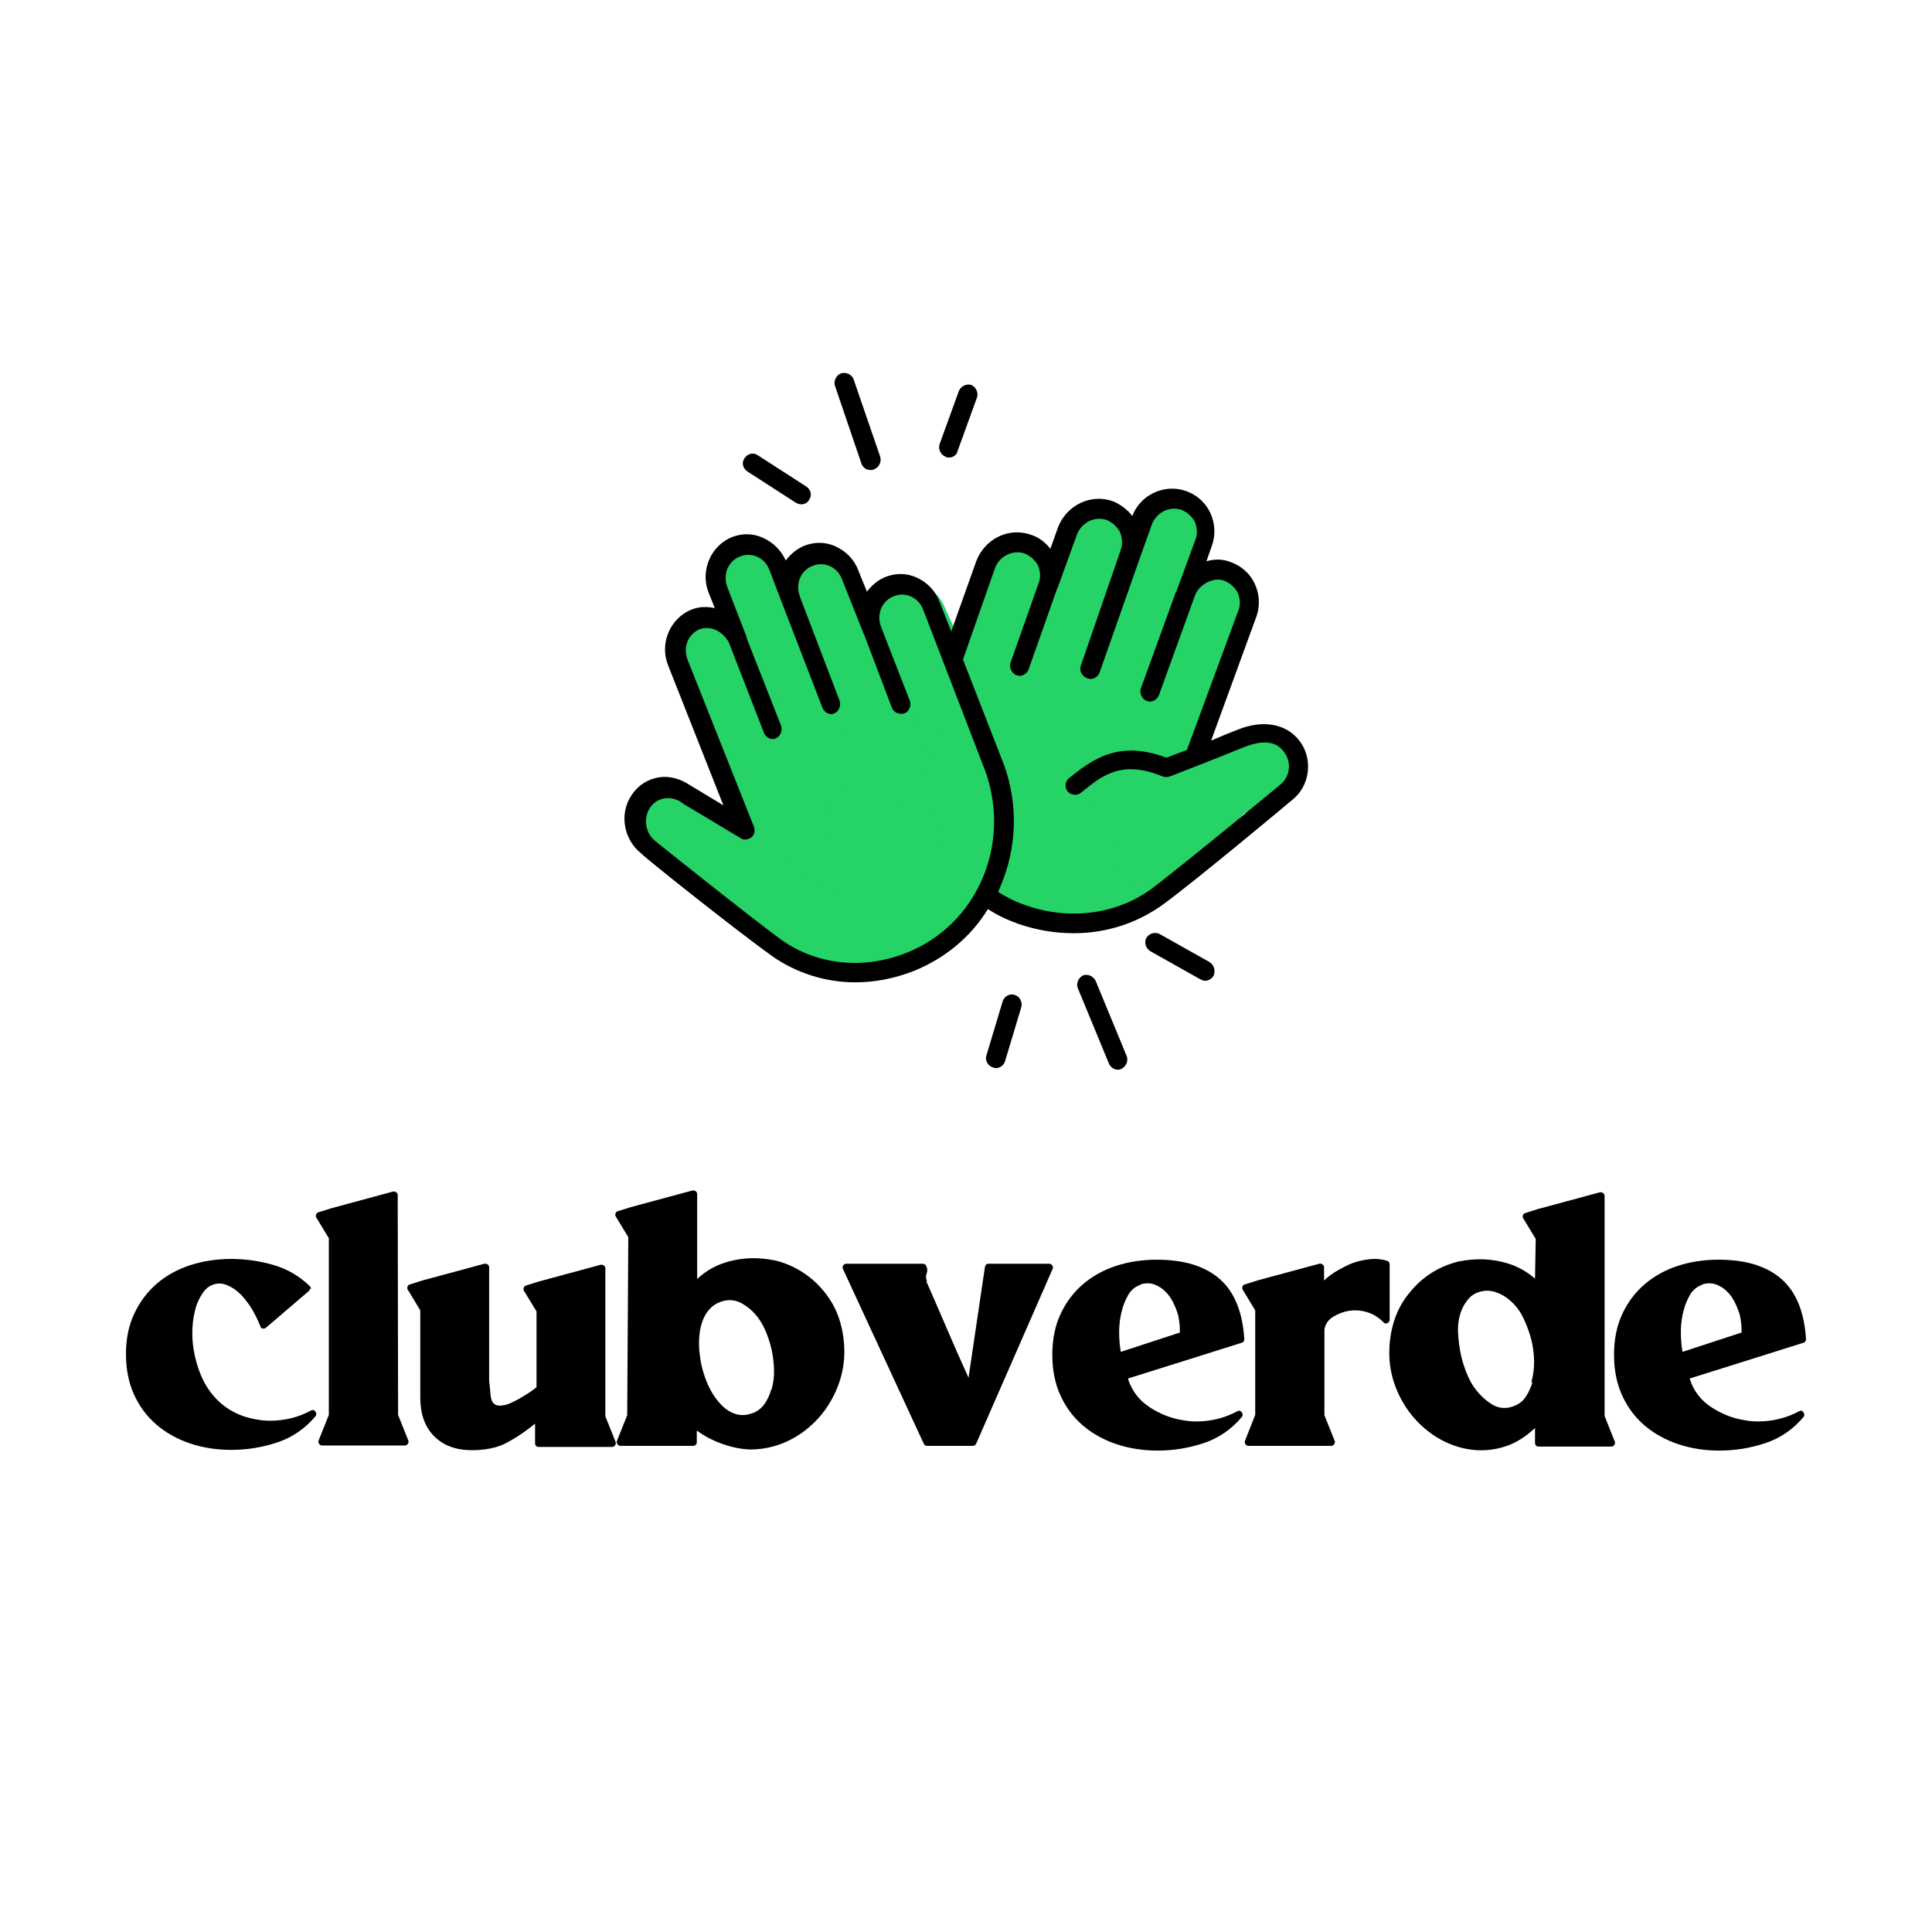<svg xmlns="http://www.w3.org/2000/svg" xmlns:xlink="http://www.w3.org/1999/xlink" width="1080" zoomAndPan="magnify" viewBox="0 0 810 810" height="1080" preserveAspectRatio="xMidYMid meet" version="1.0"><defs><g/><clipPath id="4257a9774f"><path d="M 303.84 290.082 L 419.684 290.082 L 419.684 405.926 L 303.84 405.926 Z M 303.84 290.082 " clip-rule="nonzero"/></clipPath><clipPath id="4c7e1b5c5f"><path d="M 361.762 290.082 C 329.773 290.082 303.84 316.016 303.84 348.004 C 303.84 379.996 329.773 405.926 361.762 405.926 C 393.75 405.926 419.684 379.996 419.684 348.004 C 419.684 316.016 393.75 290.082 361.762 290.082 Z M 361.762 290.082 " clip-rule="nonzero"/></clipPath><clipPath id="e6bde6054a"><path d="M 298 227 L 362 227 L 362 332 L 298 332 Z M 298 227 " clip-rule="nonzero"/></clipPath><clipPath id="44e6d2c8d8"><path d="M 293.734 235.219 L 321.547 222.836 L 366.762 324.41 L 338.953 336.789 Z M 293.734 235.219 " clip-rule="nonzero"/></clipPath><clipPath id="9d397eba79"><path d="M 307.641 229.027 C 311.328 227.387 315.516 227.277 319.285 228.723 C 323.055 230.168 326.094 233.055 327.734 236.742 L 360.551 310.453 C 362.191 314.141 362.301 318.328 360.855 322.098 C 359.41 325.867 356.523 328.906 352.836 330.547 C 349.148 332.191 344.961 332.301 341.191 330.852 C 337.422 329.406 334.383 326.52 332.742 322.832 L 299.926 249.121 C 298.285 245.434 298.176 241.246 299.621 237.477 C 301.066 233.707 303.953 230.668 307.641 229.027 Z M 307.641 229.027 " clip-rule="nonzero"/></clipPath><clipPath id="1386e0e956"><path d="M 285 258 L 350 258 L 350 363 L 285 363 Z M 285 258 " clip-rule="nonzero"/></clipPath><clipPath id="bd18b0415e"><path d="M 280.984 265.859 L 308.797 253.48 L 354.012 355.051 L 326.203 367.434 Z M 280.984 265.859 " clip-rule="nonzero"/></clipPath><clipPath id="f4cb9b1a5b"><path d="M 294.891 259.672 C 298.578 258.027 302.766 257.918 306.535 259.367 C 310.305 260.812 313.344 263.699 314.984 267.387 L 347.801 341.098 C 349.441 344.785 349.551 348.973 348.105 352.742 C 346.656 356.512 343.773 359.551 340.086 361.191 C 336.398 362.832 332.207 362.945 328.441 361.496 C 324.672 360.051 321.633 357.164 319.988 353.477 L 287.176 279.766 C 285.535 276.078 285.426 271.891 286.871 268.121 C 288.316 264.352 291.203 261.312 294.891 259.672 Z M 294.891 259.672 " clip-rule="nonzero"/></clipPath><clipPath id="e738dbada1"><path d="M 330 233 L 394 233 L 394 338 L 330 338 Z M 330 233 " clip-rule="nonzero"/></clipPath><clipPath id="ae6cfd5799"><path d="M 325.262 241.16 L 353.07 228.781 L 398.289 330.352 L 370.477 342.734 Z M 325.262 241.16 " clip-rule="nonzero"/></clipPath><clipPath id="5ce616f0d4"><path d="M 339.164 234.973 C 342.852 233.328 347.043 233.219 350.809 234.668 C 354.578 236.113 357.617 239 359.262 242.688 L 392.074 316.398 C 393.715 320.086 393.828 324.273 392.379 328.043 C 390.934 331.812 388.047 334.852 384.359 336.492 C 380.672 338.133 376.484 338.242 372.715 336.797 C 368.945 335.352 365.906 332.465 364.266 328.777 L 331.449 255.066 C 329.809 251.379 329.699 247.191 331.145 243.422 C 332.594 239.652 335.477 236.613 339.164 234.973 Z M 339.164 234.973 " clip-rule="nonzero"/></clipPath><clipPath id="e9caceb998"><path d="M 366 244 L 430 244 L 430 349 L 366 349 Z M 366 244 " clip-rule="nonzero"/></clipPath><clipPath id="517e9f11b6"><path d="M 361.762 252.309 L 389.574 239.93 L 434.789 341.5 L 406.98 353.883 Z M 361.762 252.309 " clip-rule="nonzero"/></clipPath><clipPath id="c9ddfdb187"><path d="M 375.668 246.117 C 379.355 244.477 383.543 244.367 387.312 245.816 C 391.082 247.262 394.121 250.145 395.762 253.832 L 428.578 327.547 C 430.219 331.234 430.328 335.422 428.883 339.191 C 427.434 342.961 424.551 346 420.863 347.641 C 417.176 349.281 412.984 349.391 409.219 347.945 C 405.449 346.496 402.41 343.613 400.766 339.926 L 367.953 266.215 C 366.312 262.527 366.203 258.336 367.648 254.57 C 369.094 250.801 371.98 247.762 375.668 246.117 Z M 375.668 246.117 " clip-rule="nonzero"/></clipPath><clipPath id="5bafda42f4"><path d="M 265 328 L 362 328 L 362 407 L 265 407 Z M 265 328 " clip-rule="nonzero"/></clipPath><clipPath id="1c35451e29"><path d="M 259.539 347.18 L 277.363 322.508 L 367.488 387.613 L 349.66 412.289 Z M 259.539 347.18 " clip-rule="nonzero"/></clipPath><clipPath id="e19154760f"><path d="M 268.449 334.844 C 270.816 331.57 274.383 329.371 278.367 328.73 C 282.352 328.09 286.43 329.055 289.703 331.418 L 355.105 378.668 C 358.379 381.035 360.578 384.602 361.219 388.586 C 361.859 392.57 360.895 396.648 358.531 399.922 C 356.164 403.191 352.598 405.391 348.613 406.035 C 344.629 406.676 340.551 405.707 337.277 403.344 L 271.875 356.094 C 268.602 353.73 266.402 350.164 265.762 346.18 C 265.121 342.191 266.086 338.117 268.449 334.844 Z M 268.449 334.844 " clip-rule="nonzero"/></clipPath><clipPath id="d16e762473"><path d="M 450 207 L 507 207 L 507 315 L 450 315 Z M 450 207 " clip-rule="nonzero"/></clipPath><clipPath id="b04c47f0e2"><path d="M 481.523 203.207 L 510.438 212.734 L 475.645 318.332 L 446.734 308.809 Z M 481.523 203.207 " clip-rule="nonzero"/></clipPath><clipPath id="3e6a864282"><path d="M 495.98 207.973 C 499.812 209.234 502.988 211.969 504.805 215.574 C 506.625 219.18 506.938 223.355 505.672 227.191 L 480.426 303.824 C 479.164 307.66 476.426 310.832 472.824 312.652 C 469.219 314.469 465.039 314.781 461.207 313.52 C 457.371 312.254 454.195 309.52 452.379 305.914 C 450.562 302.312 450.25 298.133 451.512 294.297 L 476.762 217.664 C 478.023 213.832 480.758 210.656 484.363 208.84 C 487.965 207.02 492.145 206.707 495.98 207.973 Z M 495.98 207.973 " clip-rule="nonzero"/></clipPath><clipPath id="c4148b2d75"><path d="M 466 236 L 522 236 L 522 345 L 466 345 Z M 466 236 " clip-rule="nonzero"/></clipPath><clipPath id="ac6379942f"><path d="M 497.074 232.934 L 525.984 242.461 L 491.195 348.059 L 462.281 338.531 Z M 497.074 232.934 " clip-rule="nonzero"/></clipPath><clipPath id="b183a61d56"><path d="M 511.531 237.695 C 515.363 238.961 518.539 241.695 520.355 245.297 C 522.176 248.902 522.488 253.082 521.223 256.914 L 495.977 333.551 C 494.711 337.383 491.977 340.559 488.375 342.375 C 484.77 344.195 480.59 344.508 476.758 343.242 C 472.922 341.98 469.746 339.246 467.93 335.641 C 466.113 332.035 465.801 327.859 467.062 324.023 L 492.312 247.391 C 493.574 243.555 496.309 240.383 499.914 238.562 C 503.516 236.746 507.695 236.434 511.531 237.695 Z M 511.531 237.695 " clip-rule="nonzero"/></clipPath><clipPath id="65485a1d40"><path d="M 387 226 L 443 226 L 443 334 L 387 334 Z M 387 226 " clip-rule="nonzero"/></clipPath><clipPath id="6d3f1a1eeb"><path d="M 417.836 222.836 L 446.75 232.363 L 411.961 337.961 L 383.047 328.438 Z M 417.836 222.836 " clip-rule="nonzero"/></clipPath><clipPath id="0cc088c6b0"><path d="M 432.293 227.602 C 436.129 228.863 439.305 231.598 441.121 235.203 C 442.938 238.805 443.25 242.984 441.988 246.82 L 416.738 323.453 C 415.477 327.285 412.742 330.461 409.137 332.281 C 405.535 334.098 401.355 334.41 397.52 333.145 C 393.688 331.883 390.512 329.148 388.695 325.543 C 386.875 321.941 386.562 317.762 387.828 313.926 L 413.074 237.293 C 414.336 233.461 417.074 230.285 420.676 228.465 C 424.281 226.648 428.461 226.336 432.293 227.602 Z M 432.293 227.602 " clip-rule="nonzero"/></clipPath><clipPath id="30e6abb0b4"><path d="M 418 211 L 475 211 L 475 319 L 418 319 Z M 418 211 " clip-rule="nonzero"/></clipPath><clipPath id="c5d3e70864"><path d="M 449.68 207.434 L 478.594 216.961 L 443.801 322.559 L 414.891 313.035 Z M 449.68 207.434 " clip-rule="nonzero"/></clipPath><clipPath id="202b8c6316"><path d="M 464.137 212.199 C 467.969 213.461 471.145 216.195 472.965 219.801 C 474.781 223.402 475.094 227.582 473.832 231.418 L 448.582 308.051 C 447.32 311.883 444.586 315.059 440.98 316.879 C 437.375 318.695 433.199 319.008 429.363 317.742 C 425.531 316.48 422.355 313.746 420.535 310.141 C 418.719 306.539 418.406 302.359 419.672 298.523 L 444.918 221.891 C 446.18 218.059 448.914 214.883 452.52 213.062 C 456.125 211.246 460.301 210.934 464.137 212.199 Z M 464.137 212.199 " clip-rule="nonzero"/></clipPath><clipPath id="1a9db53dd6"><path d="M 388.828 269.785 L 504.672 269.785 L 504.672 385.629 L 388.828 385.629 Z M 388.828 269.785 " clip-rule="nonzero"/></clipPath><clipPath id="7b2fb0d67d"><path d="M 446.75 269.785 C 414.762 269.785 388.828 295.719 388.828 327.707 C 388.828 359.695 414.762 385.629 446.75 385.629 C 478.738 385.629 504.672 359.695 504.672 327.707 C 504.672 295.719 478.738 269.785 446.75 269.785 Z M 446.75 269.785 " clip-rule="nonzero"/></clipPath><clipPath id="6233645c31"><path d="M 440 305 L 543 305 L 543 373 L 440 373 Z M 440 305 " clip-rule="nonzero"/></clipPath><clipPath id="9d08f5dc47"><path d="M 534.305 300.645 L 548.023 327.812 L 448.801 377.926 L 435.078 350.762 Z M 534.305 300.645 " clip-rule="nonzero"/></clipPath><clipPath id="92737ccb40"><path d="M 541.164 314.23 C 544.953 321.73 541.941 330.883 534.441 334.672 L 462.414 371.051 C 454.914 374.84 445.762 371.828 441.973 364.328 C 438.184 356.824 441.191 347.672 448.695 343.883 L 520.719 307.508 C 528.223 303.719 537.375 306.727 541.164 314.23 Z M 541.164 314.23 " clip-rule="nonzero"/></clipPath><clipPath id="d0780964b2"><path d="M 466 316 L 525 316 L 525 371 L 466 371 Z M 466 316 " clip-rule="nonzero"/></clipPath><clipPath id="eed32e3cb0"><path d="M 511.359 310.43 L 530.828 333.828 L 479.559 376.488 L 460.09 353.09 Z M 511.359 310.43 " clip-rule="nonzero"/></clipPath><clipPath id="a29ace20b1"><path d="M 521.094 322.129 C 526.469 328.59 525.59 338.184 519.129 343.562 L 491.305 366.715 C 484.844 372.09 475.246 371.211 469.871 364.75 C 464.496 358.289 465.375 348.695 471.836 343.316 L 499.664 320.164 C 506.121 314.789 515.719 315.668 521.094 322.129 Z M 521.094 322.129 " clip-rule="nonzero"/></clipPath></defs><g fill="#000000" fill-opacity="1"><g transform="translate(48.075, 606.179)"><g><path d="M 81.859 -65.984 C 81.859 -65.578 81.707 -65.219 81.406 -64.906 L 63.391 -49.484 C 62.879 -49.18 62.422 -49.082 62.016 -49.188 C 61.504 -49.281 61.195 -49.582 61.094 -50.094 C 59.969 -52.945 58.645 -55.594 57.125 -58.031 C 56.406 -59.156 55.508 -60.379 54.438 -61.703 C 53.375 -63.023 52.18 -64.195 50.859 -65.219 C 49.535 -66.238 48.109 -67.023 46.578 -67.578 C 45.055 -68.141 43.531 -68.219 42 -67.812 C 39.969 -67.301 38.312 -66.102 37.031 -64.219 C 35.758 -62.344 34.82 -60.488 34.219 -58.656 C 33.301 -55.695 32.766 -52.613 32.609 -49.406 C 32.453 -46.195 32.629 -43.117 33.141 -40.172 C 33.754 -36.504 34.75 -33.016 36.125 -29.703 C 37.5 -26.398 39.305 -23.445 41.547 -20.844 C 43.785 -18.25 46.43 -16.109 49.484 -14.422 C 52.535 -12.742 56 -11.602 59.875 -11 C 61.5 -10.688 63.281 -10.531 65.219 -10.531 C 68.164 -10.531 71.094 -10.883 74 -11.594 C 76.906 -12.312 79.68 -13.383 82.328 -14.812 C 83.035 -15.219 83.645 -15.066 84.156 -14.359 C 84.664 -13.641 84.664 -12.977 84.156 -12.375 C 79.781 -7.176 74.457 -3.531 68.188 -1.438 C 61.926 0.645 55.488 1.688 48.875 1.688 C 42.758 1.688 37.031 0.797 31.688 -0.984 C 26.344 -2.773 21.66 -5.375 17.641 -8.781 C 13.617 -12.195 10.461 -16.395 8.172 -21.375 C 5.879 -26.363 4.734 -32.066 4.734 -38.484 C 4.734 -44.898 5.906 -50.578 8.25 -55.516 C 10.594 -60.453 13.75 -64.625 17.719 -68.031 C 21.688 -71.445 26.344 -74.02 31.688 -75.75 C 37.031 -77.488 42.758 -78.359 48.875 -78.359 C 54.883 -78.359 60.789 -77.516 66.594 -75.828 C 72.395 -74.148 77.484 -71.172 81.859 -66.891 C 82.172 -66.586 82.328 -66.18 82.328 -65.672 Z M 81.859 -65.984 "/></g></g></g><g fill="#000000" fill-opacity="1"><g transform="translate(127.339, 606.179)"><g><path d="M 39.562 -12.984 L 43.828 -2.297 C 44.035 -1.785 43.988 -1.328 43.688 -0.922 C 43.375 -0.41 42.961 -0.156 42.453 -0.156 L 7.641 -0.156 C 7.129 -0.156 6.723 -0.41 6.422 -0.922 C 6.109 -1.328 6.055 -1.785 6.266 -2.297 L 10.531 -12.984 L 10.531 -87.062 L 5.344 -95.609 C 5.039 -96.016 4.988 -96.473 5.188 -96.984 C 5.289 -97.391 5.598 -97.695 6.109 -97.906 L 11.453 -99.578 L 37.422 -106.609 C 37.828 -106.711 38.285 -106.609 38.797 -106.297 C 39.203 -105.992 39.406 -105.586 39.406 -105.078 Z M 39.562 -12.984 "/></g></g></g><g fill="#000000" fill-opacity="1"><g transform="translate(165.673, 606.179)"><g><path d="M 39.859 -23.062 C 39.859 -22.145 39.984 -21.07 40.234 -19.844 C 40.492 -18.625 41.082 -17.766 42 -17.266 C 42.613 -16.953 43.379 -16.82 44.297 -16.875 C 45.211 -16.926 46.129 -17.102 47.047 -17.406 C 47.961 -17.719 48.852 -18.102 49.719 -18.562 C 50.582 -19.02 51.316 -19.398 51.922 -19.703 C 53.148 -20.41 54.398 -21.172 55.672 -21.984 C 56.941 -22.805 58.141 -23.676 59.266 -24.594 L 59.266 -56.359 L 54.062 -64.906 C 53.758 -65.312 53.711 -65.77 53.922 -66.281 C 54.016 -66.688 54.316 -66.992 54.828 -67.203 L 60.172 -68.891 L 86.141 -75.906 C 86.547 -76.008 87.004 -75.91 87.516 -75.609 C 87.922 -75.297 88.125 -74.883 88.125 -74.375 L 88.125 -12.375 L 92.406 -1.688 C 92.602 -1.176 92.551 -0.719 92.25 -0.312 C 91.945 0.195 91.539 0.453 91.031 0.453 L 60.328 0.453 C 59.211 0.453 58.656 -0.102 58.656 -1.219 L 58.656 -9.312 C 56.914 -7.883 55.129 -6.535 53.297 -5.266 C 51.473 -3.992 49.539 -2.801 47.5 -1.688 C 45.156 -0.352 42.688 0.562 40.094 1.062 C 37.5 1.57 34.879 1.828 32.234 1.828 C 25.504 1.828 20.203 -0.129 16.328 -4.047 C 12.461 -7.961 10.531 -13.332 10.531 -20.156 L 10.531 -56.812 L 5.344 -65.375 C 5.039 -65.781 4.988 -66.238 5.188 -66.75 C 5.289 -67.156 5.598 -67.457 6.109 -67.656 L 11.453 -69.344 L 37.422 -76.359 C 37.828 -76.461 38.285 -76.363 38.797 -76.062 C 39.203 -75.758 39.406 -75.352 39.406 -74.844 L 39.406 -27.188 Z M 39.859 -23.062 "/></g></g></g><g fill="#000000" fill-opacity="1"><g transform="translate(252.726, 606.179)"><g><path d="M 10.688 -87.516 L 5.5 -96.062 C 5.195 -96.477 5.145 -96.938 5.344 -97.438 C 5.445 -97.852 5.754 -98.16 6.266 -98.359 L 11.609 -100.047 L 37.578 -107.062 C 37.984 -107.164 38.441 -107.066 38.953 -106.766 C 39.359 -106.453 39.562 -106.047 39.562 -105.547 L 39.562 -69.953 C 42.613 -72.805 46 -74.922 49.719 -76.297 C 53.438 -77.672 57.43 -78.457 61.703 -78.656 C 65.16 -78.758 68.676 -78.453 72.25 -77.734 C 76.32 -76.723 80.086 -75.117 83.547 -72.922 C 87.004 -70.734 90.055 -68.016 92.703 -64.766 C 95.66 -61.191 97.828 -57.242 99.203 -52.922 C 100.578 -48.598 101.266 -44.094 101.266 -39.406 C 101.266 -34.926 100.523 -30.57 99.047 -26.344 C 97.566 -22.125 95.531 -18.254 92.938 -14.734 C 90.344 -11.223 87.238 -8.172 83.625 -5.578 C 80.008 -2.984 76.062 -1.07 71.781 0.156 C 68.52 1.07 65.211 1.531 61.859 1.531 C 58.191 1.426 54.32 0.66 50.25 -0.766 C 46.176 -2.191 42.562 -4.078 39.406 -6.422 L 39.406 -1.688 C 39.406 -0.562 38.844 0 37.719 0 L 7.328 0 C 6.816 0 6.41 -0.254 6.109 -0.766 C 5.805 -1.172 5.754 -1.629 5.953 -2.141 L 10.234 -12.828 Z M 70.719 -23.516 C 71.531 -26.266 71.883 -29.113 71.781 -32.062 C 71.676 -35.02 71.32 -37.875 70.719 -40.625 C 70.102 -43.27 69.207 -45.941 68.031 -48.641 C 66.863 -51.336 65.316 -53.707 63.391 -55.75 C 62.066 -57.176 60.508 -58.422 58.719 -59.484 C 56.938 -60.555 55.031 -61.094 53 -61.094 C 52.488 -61.094 51.723 -60.988 50.703 -60.781 C 48.773 -60.281 47.145 -59.469 45.812 -58.344 C 44.188 -56.914 42.969 -55.207 42.156 -53.219 C 41.344 -51.238 40.805 -49.102 40.547 -46.812 C 40.297 -44.52 40.27 -42.227 40.469 -39.938 C 40.676 -37.645 40.984 -35.582 41.391 -33.75 C 41.797 -31.914 42.406 -29.906 43.219 -27.719 C 44.039 -25.531 45.062 -23.469 46.281 -21.531 C 47.5 -19.602 48.895 -17.898 50.469 -16.422 C 52.051 -14.941 53.863 -13.895 55.906 -13.281 C 57.738 -12.781 59.57 -12.781 61.406 -13.281 C 61.906 -13.383 62.664 -13.641 63.688 -14.047 C 65.52 -14.961 66.992 -16.285 68.109 -18.016 C 69.234 -19.754 70.051 -21.586 70.562 -23.516 Z M 70.719 -23.516 "/></g></g></g><g fill="#000000" fill-opacity="1"><g transform="translate(348.484, 606.179)"><g><path d="M 39.859 -69.031 C 42.816 -62.312 45.742 -55.566 48.641 -48.797 C 51.547 -42.023 54.523 -35.281 57.578 -28.562 L 64.453 -75 C 64.66 -75.906 65.172 -76.359 65.984 -76.359 L 91.328 -76.359 C 91.941 -76.359 92.398 -76.109 92.703 -75.609 C 93.016 -75.203 93.066 -74.742 92.859 -74.234 L 60.781 -0.922 C 60.477 -0.305 59.973 0 59.266 0 L 40.172 0 C 39.555 0 39.098 -0.305 38.797 -0.922 L 4.891 -74.234 C 4.68 -74.742 4.734 -75.203 5.047 -75.609 C 5.348 -76.109 5.805 -76.359 6.422 -76.359 L 38.344 -76.359 C 39.051 -76.359 39.555 -76.055 39.859 -75.453 C 40.367 -74.328 40.422 -73.254 40.016 -72.234 C 39.609 -71.223 39.66 -70.156 40.172 -69.031 Z M 39.859 -69.031 "/></g></g></g><g fill="#000000" fill-opacity="1"><g transform="translate(435.995, 606.179)"><g><path d="M 36.969 -28.406 L 36.969 -27.953 C 38.594 -22.961 41.645 -19.016 46.125 -16.109 C 50.602 -13.211 55.336 -11.406 60.328 -10.688 C 61.961 -10.383 63.742 -10.234 65.672 -10.234 C 68.629 -10.234 71.555 -10.586 74.453 -11.297 C 77.359 -12.016 80.133 -13.086 82.781 -14.516 C 83.488 -14.922 84.098 -14.766 84.609 -14.047 C 85.117 -13.336 85.117 -12.676 84.609 -12.062 C 80.234 -6.875 74.914 -3.234 68.656 -1.141 C 62.395 0.941 55.953 1.984 49.328 1.984 C 43.223 1.984 37.492 1.094 32.141 -0.688 C 26.797 -2.469 22.113 -5.062 18.094 -8.469 C 14.07 -11.883 10.914 -16.086 8.625 -21.078 C 6.332 -26.066 5.188 -31.77 5.188 -38.188 C 5.188 -44.602 6.332 -50.281 8.625 -55.219 C 10.914 -60.156 14.047 -64.328 18.016 -67.734 C 21.992 -71.148 26.629 -73.723 31.922 -75.453 C 37.211 -77.18 42.914 -78.047 49.031 -78.047 C 60.438 -78.047 69.219 -75.348 75.375 -69.953 C 81.531 -64.555 84.969 -56.156 85.688 -44.75 C 85.688 -43.938 85.328 -43.426 84.609 -43.219 L 79.266 -41.547 L 62.312 -36.203 L 36.5 -28.109 Z M 58.656 -47.5 C 58.75 -49.844 58.492 -52.336 57.891 -54.984 C 57.379 -56.711 56.691 -58.441 55.828 -60.172 C 54.961 -61.91 53.891 -63.414 52.609 -64.688 C 51.336 -65.957 49.863 -66.922 48.188 -67.578 C 46.508 -68.242 44.648 -68.32 42.609 -67.812 L 41.703 -67.359 C 39.66 -66.547 38.078 -65.145 36.953 -63.156 C 35.836 -61.164 35.023 -59.207 34.516 -57.281 C 33.703 -54.426 33.27 -51.469 33.219 -48.406 C 33.164 -45.352 33.395 -42.352 33.906 -39.406 Z M 58.656 -47.5 "/></g></g></g><g fill="#000000" fill-opacity="1"><g transform="translate(516.022, 606.179)"><g><path d="M 10.234 -12.984 L 10.234 -56.812 L 5.047 -65.375 C 4.734 -65.781 4.68 -66.238 4.891 -66.75 C 4.992 -67.156 5.297 -67.457 5.797 -67.656 L 11.156 -69.344 L 37.109 -76.359 C 37.516 -76.461 37.973 -76.363 38.484 -76.062 C 38.891 -75.758 39.094 -75.352 39.094 -74.844 L 39.094 -69.344 C 40.832 -70.969 42.77 -72.391 44.906 -73.609 C 47.039 -74.836 49.129 -75.859 51.172 -76.672 C 53.504 -77.484 55.895 -78.016 58.344 -78.266 C 60.789 -78.523 63.18 -78.301 65.516 -77.594 C 66.234 -77.383 66.594 -76.875 66.594 -76.062 L 66.594 -53 C 66.594 -52.281 66.285 -51.77 65.672 -51.469 C 65.066 -51.164 64.508 -51.27 64 -51.781 C 62.062 -53.812 59.77 -55.234 57.125 -56.047 C 54.477 -56.867 51.781 -57.023 49.031 -56.516 C 47.195 -56.203 45.258 -55.461 43.219 -54.297 C 41.188 -53.129 39.914 -51.523 39.406 -49.484 C 39.301 -49.18 39.25 -48.723 39.25 -48.109 L 39.25 -12.828 L 43.531 -2.141 C 43.727 -1.629 43.676 -1.172 43.375 -0.766 C 43.07 -0.254 42.664 0 42.156 0 L 7.328 0 C 6.816 0 6.41 -0.254 6.109 -0.766 C 5.805 -1.172 5.754 -1.629 5.953 -2.141 Z M 10.234 -12.984 "/></g></g></g><g fill="#000000" fill-opacity="1"><g transform="translate(577.417, 606.179)"><g><path d="M 66.438 -86.75 L 61.25 -95.312 C 60.938 -95.719 60.883 -96.176 61.094 -96.688 C 61.195 -97.094 61.504 -97.395 62.016 -97.594 L 67.359 -99.281 L 93.328 -106.297 C 93.734 -106.398 94.188 -106.301 94.688 -106 C 95.102 -105.695 95.312 -105.289 95.312 -104.781 L 95.312 -12.531 L 99.578 -1.828 C 99.785 -1.316 99.738 -0.859 99.438 -0.453 C 99.125 0.055 98.711 0.312 98.203 0.312 L 67.812 0.312 C 66.695 0.312 66.141 -0.25 66.141 -1.375 L 66.141 -7.484 C 64.098 -5.547 61.906 -3.863 59.562 -2.438 C 57.219 -1.02 54.672 0.047 51.922 0.766 C 46.223 2.285 40.422 2.234 34.516 0.609 C 30.242 -0.609 26.301 -2.516 22.688 -5.109 C 19.07 -7.711 15.961 -10.77 13.359 -14.281 C 10.766 -17.789 8.727 -21.66 7.25 -25.891 C 5.781 -30.117 5.047 -34.473 5.047 -38.953 C 5.047 -43.629 5.727 -48.129 7.094 -52.453 C 8.469 -56.785 10.633 -60.734 13.594 -64.297 C 18.988 -70.922 25.812 -75.25 34.062 -77.281 C 37.52 -78 41.031 -78.305 44.594 -78.203 C 48.77 -77.992 52.641 -77.254 56.203 -75.984 C 59.766 -74.711 63.078 -72.754 66.141 -70.109 Z M 64.609 -26.734 C 65.422 -29.578 65.801 -32.523 65.75 -35.578 C 65.695 -38.641 65.316 -41.598 64.609 -44.453 C 63.797 -47.609 62.648 -50.711 61.172 -53.766 C 59.691 -56.816 57.68 -59.363 55.141 -61.406 C 53.41 -62.82 51.5 -63.859 49.406 -64.516 C 47.32 -65.18 45.211 -65.211 43.078 -64.609 C 41.141 -64.098 39.531 -63.102 38.25 -61.625 C 36.977 -60.145 35.988 -58.492 35.281 -56.672 C 34.156 -53.711 33.695 -50.5 33.906 -47.031 C 34.113 -43.57 34.57 -40.316 35.281 -37.266 C 35.988 -34.41 36.953 -31.609 38.172 -28.859 C 39.398 -26.117 41.035 -23.676 43.078 -21.531 C 44.492 -20.008 46.117 -18.66 47.953 -17.484 C 49.785 -16.316 51.773 -15.785 53.922 -15.891 C 54.328 -15.891 54.938 -15.988 55.75 -16.188 C 56.562 -16.395 57.172 -16.598 57.578 -16.797 C 59.617 -17.609 61.223 -18.93 62.391 -20.766 C 63.555 -22.598 64.445 -24.535 65.062 -26.578 Z M 64.609 -26.734 "/></g></g></g><g fill="#000000" fill-opacity="1"><g transform="translate(671.496, 606.179)"><g><path d="M 36.969 -28.406 L 36.969 -27.953 C 38.594 -22.961 41.645 -19.016 46.125 -16.109 C 50.602 -13.211 55.336 -11.406 60.328 -10.688 C 61.961 -10.383 63.742 -10.234 65.672 -10.234 C 68.629 -10.234 71.555 -10.586 74.453 -11.297 C 77.359 -12.016 80.133 -13.086 82.781 -14.516 C 83.488 -14.922 84.098 -14.766 84.609 -14.047 C 85.117 -13.336 85.117 -12.676 84.609 -12.062 C 80.234 -6.875 74.914 -3.234 68.656 -1.141 C 62.395 0.941 55.953 1.984 49.328 1.984 C 43.223 1.984 37.492 1.094 32.141 -0.688 C 26.797 -2.469 22.113 -5.062 18.094 -8.469 C 14.07 -11.883 10.914 -16.086 8.625 -21.078 C 6.332 -26.066 5.188 -31.77 5.188 -38.188 C 5.188 -44.602 6.332 -50.281 8.625 -55.219 C 10.914 -60.156 14.047 -64.328 18.016 -67.734 C 21.992 -71.148 26.629 -73.723 31.922 -75.453 C 37.211 -77.18 42.914 -78.047 49.031 -78.047 C 60.438 -78.047 69.219 -75.348 75.375 -69.953 C 81.531 -64.555 84.969 -56.156 85.688 -44.75 C 85.688 -43.938 85.328 -43.426 84.609 -43.219 L 79.266 -41.547 L 62.312 -36.203 L 36.5 -28.109 Z M 58.656 -47.5 C 58.75 -49.844 58.492 -52.336 57.891 -54.984 C 57.379 -56.711 56.691 -58.441 55.828 -60.172 C 54.961 -61.91 53.891 -63.414 52.609 -64.688 C 51.336 -65.957 49.863 -66.922 48.188 -67.578 C 46.508 -68.242 44.648 -68.32 42.609 -67.812 L 41.703 -67.359 C 39.66 -66.547 38.078 -65.145 36.953 -63.156 C 35.836 -61.164 35.023 -59.207 34.516 -57.281 C 33.703 -54.426 33.27 -51.469 33.219 -48.406 C 33.164 -45.352 33.395 -42.352 33.906 -39.406 Z M 58.656 -47.5 "/></g></g></g><g clip-path="url(#4257a9774f)"><g clip-path="url(#4c7e1b5c5f)"><path fill="#25d366" d="M 303.84 290.082 L 419.684 290.082 L 419.684 405.926 L 303.84 405.926 Z M 303.84 290.082 " fill-opacity="1" fill-rule="nonzero"/></g></g><g clip-path="url(#e6bde6054a)"><g clip-path="url(#44e6d2c8d8)"><g clip-path="url(#9d397eba79)"><path fill="#25d366" d="M 293.734 235.219 L 321.547 222.836 L 366.762 324.41 L 338.953 336.789 Z M 293.734 235.219 " fill-opacity="1" fill-rule="nonzero"/></g></g></g><g clip-path="url(#1386e0e956)"><g clip-path="url(#bd18b0415e)"><g clip-path="url(#f4cb9b1a5b)"><path fill="#25d366" d="M 280.984 265.859 L 308.797 253.48 L 354.012 355.051 L 326.203 367.434 Z M 280.984 265.859 " fill-opacity="1" fill-rule="nonzero"/></g></g></g><g clip-path="url(#e738dbada1)"><g clip-path="url(#ae6cfd5799)"><g clip-path="url(#5ce616f0d4)"><path fill="#25d366" d="M 325.262 241.16 L 353.07 228.781 L 398.289 330.352 L 370.477 342.734 Z M 325.262 241.16 " fill-opacity="1" fill-rule="nonzero"/></g></g></g><g clip-path="url(#e9caceb998)"><g clip-path="url(#517e9f11b6)"><g clip-path="url(#c9ddfdb187)"><path fill="#25d366" d="M 361.762 252.309 L 389.574 239.93 L 434.789 341.5 L 406.98 353.883 Z M 361.762 252.309 " fill-opacity="1" fill-rule="nonzero"/></g></g></g><g clip-path="url(#5bafda42f4)"><g clip-path="url(#1c35451e29)"><g clip-path="url(#e19154760f)"><path fill="#25d366" d="M 259.539 347.18 L 277.363 322.508 L 367.488 387.613 L 349.66 412.289 Z M 259.539 347.18 " fill-opacity="1" fill-rule="nonzero"/></g></g></g><g clip-path="url(#d16e762473)"><g clip-path="url(#b04c47f0e2)"><g clip-path="url(#3e6a864282)"><path fill="#25d366" d="M 481.523 203.207 L 510.438 212.734 L 475.645 318.332 L 446.734 308.809 Z M 481.523 203.207 " fill-opacity="1" fill-rule="nonzero"/></g></g></g><g clip-path="url(#c4148b2d75)"><g clip-path="url(#ac6379942f)"><g clip-path="url(#b183a61d56)"><path fill="#25d366" d="M 497.074 232.934 L 525.984 242.461 L 491.195 348.059 L 462.281 338.531 Z M 497.074 232.934 " fill-opacity="1" fill-rule="nonzero"/></g></g></g><g clip-path="url(#65485a1d40)"><g clip-path="url(#6d3f1a1eeb)"><g clip-path="url(#0cc088c6b0)"><path fill="#25d366" d="M 417.836 222.836 L 446.75 232.363 L 411.961 337.961 L 383.047 328.438 Z M 417.836 222.836 " fill-opacity="1" fill-rule="nonzero"/></g></g></g><g clip-path="url(#30e6abb0b4)"><g clip-path="url(#c5d3e70864)"><g clip-path="url(#202b8c6316)"><path fill="#25d366" d="M 449.68 207.434 L 478.594 216.961 L 443.801 322.559 L 414.891 313.035 Z M 449.68 207.434 " fill-opacity="1" fill-rule="nonzero"/></g></g></g><g clip-path="url(#1a9db53dd6)"><g clip-path="url(#7b2fb0d67d)"><path fill="#25d366" d="M 388.828 269.785 L 504.672 269.785 L 504.672 385.629 L 388.828 385.629 Z M 388.828 269.785 " fill-opacity="1" fill-rule="nonzero"/></g></g><g clip-path="url(#6233645c31)"><g clip-path="url(#9d08f5dc47)"><g clip-path="url(#92737ccb40)"><path fill="#25d366" d="M 534.305 300.645 L 548.023 327.812 L 448.801 377.926 L 435.078 350.762 Z M 534.305 300.645 " fill-opacity="1" fill-rule="nonzero"/></g></g></g><g clip-path="url(#d0780964b2)"><g clip-path="url(#eed32e3cb0)"><g clip-path="url(#a29ace20b1)"><path fill="#25d366" d="M 511.359 310.43 L 530.828 333.828 L 479.648 376.41 L 460.184 353.016 Z M 511.359 310.43 " fill-opacity="1" fill-rule="nonzero"/></g></g></g><path fill="#000000" d="M 544.738 310.508 C 539.176 303.312 529.359 301.68 518.891 305.93 C 516.273 306.91 512.348 308.543 507.766 310.508 L 526.742 258.523 C 528.379 253.945 528.051 249.043 526.086 244.793 C 524.125 240.543 520.527 237.273 515.945 235.641 C 512.672 234.332 509.074 234.332 505.801 235.312 L 508.094 228.773 C 509.73 224.195 509.402 219.293 507.438 215.043 C 505.477 210.793 501.875 207.523 497.297 205.887 C 488.133 202.617 477.992 207.523 474.719 216.352 C 472.758 213.734 469.812 211.445 466.539 210.137 C 457.379 206.867 447.238 211.773 443.637 220.926 L 440.367 230.082 C 438.402 227.465 435.457 225.176 432.188 224.195 C 423.023 220.926 412.883 225.832 409.285 235.312 L 398.812 264.734 L 393.906 252.312 C 392.27 247.734 388.672 244.141 384.418 242.176 C 380.164 240.215 375.582 240.215 371.332 241.852 C 368.059 243.16 365.441 245.445 363.477 248.062 L 359.879 239.234 C 358.242 234.656 354.645 231.062 350.391 229.102 C 346.137 227.137 341.555 227.137 337.305 228.773 C 334.031 230.082 331.414 232.371 329.449 234.984 C 327.488 230.734 324.215 227.465 319.961 225.504 C 315.707 223.543 311.129 223.543 306.875 225.176 C 298.039 228.773 293.461 239.234 297.059 248.391 L 299.676 254.93 C 296.406 254.273 293.133 254.273 289.863 255.582 C 281.027 259.18 276.445 269.641 280.047 278.793 L 303.277 337.641 L 289.207 329.141 C 285.281 326.527 280.699 325.219 276.445 325.871 C 271.867 326.527 267.613 329.141 264.996 333.066 C 259.434 340.91 261.395 352.027 268.922 357.91 C 271.867 360.855 309.82 390.934 323.562 400.738 C 333.703 407.934 346.137 411.855 358.57 411.855 C 366.75 411.855 375.258 410.223 383.438 406.953 C 396.195 401.719 406.992 392.895 414.191 381.125 C 418.117 383.738 422.371 385.699 426.953 387.336 C 434.477 389.949 442.328 391.258 450.18 391.258 C 463.922 391.258 477.012 387.008 488.133 378.836 C 501.875 368.699 539.504 337.316 541.793 335.352 C 549.316 329.469 550.625 318.027 544.738 310.508 Z M 380.164 399.434 C 362.168 406.625 342.863 404.664 327.816 394.199 C 314.398 384.395 275.137 353.008 274.812 352.68 C 270.559 349.41 269.574 343.199 272.52 338.621 C 273.828 336.66 276.121 335.027 278.738 334.699 C 281.355 334.371 283.645 335.027 285.609 336.336 C 285.609 336.336 285.934 336.336 285.934 336.66 L 310.473 351.371 C 311.781 352.355 313.746 352.027 315.055 351.047 C 316.363 350.066 316.691 348.105 316.035 346.469 L 288.227 276.504 C 286.262 271.273 288.551 265.715 293.461 263.754 C 295.422 263.102 297.715 263.102 300.004 264.082 C 302.293 265.062 304.258 267.023 305.566 269.312 L 320.289 307.238 C 320.945 308.871 322.578 309.852 323.887 309.852 C 324.215 309.852 324.871 309.852 325.195 309.527 C 327.16 308.871 328.141 306.258 327.488 304.293 L 313.09 267.68 C 313.09 267.68 313.09 267.352 313.09 267.352 C 313.09 267.023 312.766 266.699 312.766 266.371 L 304.91 246.102 C 302.949 240.871 305.238 235.312 310.148 233.352 C 312.438 232.371 315.055 232.371 317.344 233.352 C 319.637 234.332 321.598 236.293 322.578 238.906 L 327.816 252.641 L 344.828 296.773 C 345.484 298.41 347.117 299.391 348.426 299.391 C 348.754 299.391 349.41 299.391 349.734 299.062 C 351.699 298.41 352.68 295.793 352.027 293.832 L 335.668 251.004 L 335.34 250.023 C 333.375 244.793 335.668 239.234 340.574 237.273 C 342.863 236.293 345.484 236.293 347.773 237.273 C 350.062 238.254 352.027 240.215 353.008 242.832 L 361.844 265.062 C 361.844 265.391 361.844 265.391 362.168 265.715 L 373.949 296.773 C 374.602 298.738 377.219 299.719 379.184 299.062 C 381.145 298.41 382.129 295.793 381.473 293.832 L 369.367 262.773 C 367.402 257.543 369.695 251.984 374.602 250.023 C 376.891 249.043 379.508 249.043 381.801 250.023 C 384.09 251.004 386.055 252.965 387.035 255.582 L 413.211 323.582 C 424.008 354.316 409.609 387.664 380.164 399.434 Z M 536.559 329.141 C 536.23 329.469 496.641 362.16 483.227 372.297 C 468.504 383.414 448.219 386.027 429.895 379.488 C 425.969 378.18 422.043 376.219 418.445 373.93 C 418.773 373.277 419.098 372.625 419.426 371.645 C 426.297 355.621 426.953 337.641 421.062 320.969 L 403.723 276.504 L 417.137 238.254 C 419.098 233.023 424.66 230.406 429.57 232.043 C 431.859 233.023 433.82 234.656 435.133 236.945 C 436.113 239.234 436.441 242.176 435.457 244.465 L 423.68 277.812 C 423.023 279.773 424.008 282.062 425.969 283.043 C 426.297 283.043 426.953 283.371 427.277 283.371 C 428.914 283.371 430.551 282.391 431.203 280.754 L 442.984 247.41 C 442.984 247.082 442.984 247.082 443.309 246.754 L 451.488 224.195 C 453.453 218.965 459.016 216.352 463.922 217.984 C 466.215 218.965 468.176 220.602 469.484 222.887 C 470.465 225.176 470.793 228.121 469.812 230.734 L 469.484 231.715 L 453.125 279.121 C 452.473 281.082 453.453 283.371 455.742 284.352 C 456.07 284.352 456.727 284.68 457.051 284.68 C 458.688 284.68 460.324 283.699 460.977 282.062 L 477.992 233.676 L 482.898 219.945 C 484.863 214.715 490.426 212.098 495.332 213.734 C 497.621 214.715 499.586 216.352 500.895 218.637 C 501.875 220.926 502.203 223.871 501.223 226.156 L 494.023 245.773 C 493.695 246.426 493.695 246.754 493.371 247.41 C 493.371 247.734 493.371 248.062 493.043 248.062 L 478.32 288.602 C 477.664 290.562 478.645 292.852 480.609 293.832 C 480.938 293.832 481.59 294.16 481.918 294.16 C 483.555 294.16 485.191 293.18 485.844 291.543 L 501.223 249.043 C 503.512 244.465 509.074 241.852 513.328 243.484 C 515.617 244.465 517.582 246.102 518.891 248.391 C 519.871 250.676 520.199 253.621 519.219 255.91 L 497.621 314.43 C 494.023 315.738 490.754 317.043 489.117 317.699 C 468.504 309.852 457.379 319.008 448.219 326.199 C 446.582 327.508 446.254 330.121 447.562 331.758 C 448.871 333.391 451.488 333.719 453.125 332.41 C 461.961 325.219 470.141 318.352 487.48 325.547 C 488.461 325.871 489.441 325.871 490.426 325.547 C 491.406 325.219 513.98 316.391 521.836 313.121 C 526.086 311.488 533.941 309.199 538.195 315.082 C 541.793 319.66 540.812 325.871 536.559 329.141 Z M 536.559 329.141 " fill-opacity="1" fill-rule="nonzero"/><path fill="#000000" d="M 313.418 197.715 L 333.703 210.793 C 334.359 211.117 335.012 211.445 335.996 211.445 C 337.305 211.445 338.613 210.793 339.266 209.484 C 340.574 207.523 339.922 205.234 337.957 203.926 L 317.672 190.848 C 315.707 189.543 313.418 190.195 312.109 192.156 C 310.801 194.117 311.457 196.406 313.418 197.715 Z M 313.418 197.715 " fill-opacity="1" fill-rule="nonzero"/><path fill="#000000" d="M 361.188 194.445 C 361.84 196.078 363.152 197.062 365.113 197.062 C 365.441 197.062 366.094 197.062 366.422 196.734 C 368.387 196.078 369.695 193.793 369.039 191.504 L 357.914 159.137 C 357.262 157.176 354.973 155.867 352.68 156.52 C 350.719 157.176 349.41 159.465 350.062 161.754 Z M 361.188 194.445 " fill-opacity="1" fill-rule="nonzero"/><path fill="#000000" d="M 396.523 191.504 C 396.852 191.828 397.504 191.828 397.832 191.828 C 399.469 191.828 401.105 190.848 401.43 189.215 L 409.609 166.656 C 410.266 164.695 409.285 162.406 407.32 161.426 C 405.355 160.77 403.066 161.754 402.086 163.715 L 393.906 186.273 C 393.25 188.559 394.559 190.848 396.523 191.504 Z M 396.523 191.504 " fill-opacity="1" fill-rule="nonzero"/><path fill="#000000" d="M 425.316 417.086 C 423.352 416.434 421.062 417.738 420.406 419.703 L 413.535 442.586 C 412.883 444.547 414.191 446.836 416.152 447.492 C 416.48 447.492 416.809 447.816 417.465 447.816 C 419.098 447.816 420.734 446.836 421.391 444.875 L 428.262 421.992 C 428.586 420.027 427.605 417.738 425.316 417.086 Z M 425.316 417.086 " fill-opacity="1" fill-rule="nonzero"/><path fill="#000000" d="M 459.344 411.203 C 458.359 409.238 456.07 408.258 454.109 408.914 C 452.145 409.895 451.164 412.184 451.816 414.145 L 464.906 445.855 C 465.559 447.492 467.195 448.473 468.504 448.473 C 469.156 448.473 469.484 448.473 470.141 448.145 C 472.102 447.164 473.086 444.875 472.43 442.914 Z M 459.344 411.203 " fill-opacity="1" fill-rule="nonzero"/><path fill="#000000" d="M 507.109 403.355 L 486.172 391.586 C 484.207 390.605 481.918 391.258 480.609 393.219 C 479.629 395.184 480.281 397.469 482.246 398.777 L 503.184 410.547 C 503.84 410.875 504.492 411.203 505.148 411.203 C 506.457 411.203 507.766 410.547 508.746 409.238 C 509.73 406.953 509.074 404.664 507.109 403.355 Z M 507.109 403.355 " fill-opacity="1" fill-rule="nonzero"/></svg>